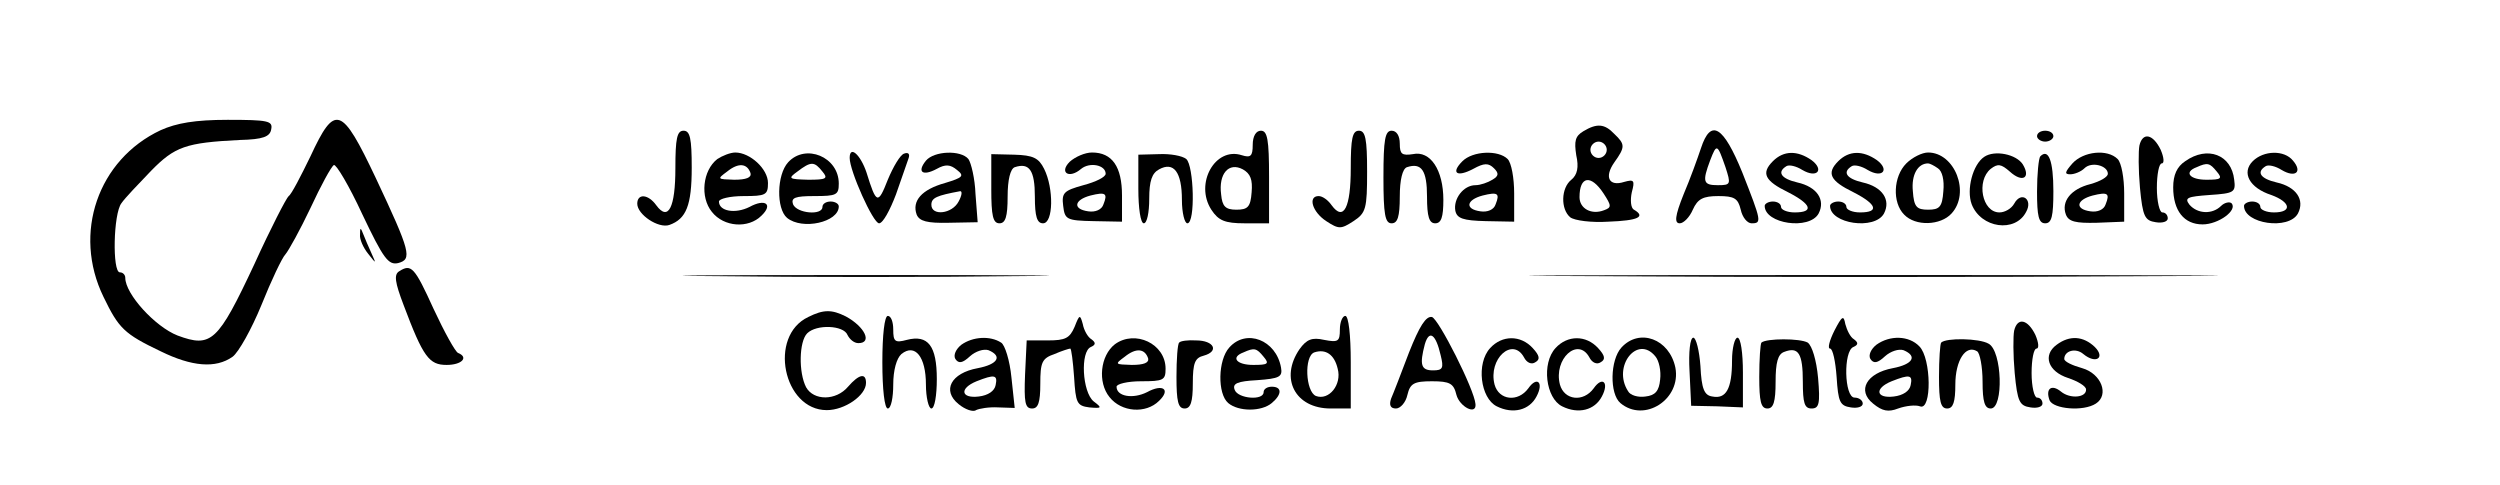 <?xml version="1.0" standalone="no"?>
<!DOCTYPE svg PUBLIC "-//W3C//DTD SVG 20010904//EN"
 "http://www.w3.org/TR/2001/REC-SVG-20010904/DTD/svg10.dtd">
<svg version="1.0" xmlns="http://www.w3.org/2000/svg"
 width="459pt" height="89pt" viewBox="0 0 459 89"
 preserveAspectRatio="xMidYMid meet">

<g transform="translate(0,89) scale(0.1,-0.1)"
fill="#000000" stroke="none">
<path d="M295 651 c-115 -54 -162 -189 -105 -306 28 -58 38 -68 105 -100 57
-28 101 -32 132 -10 11 8 35 51 53 95 18 45 38 87 44 93 6 7 27 45 46 85 19
41 38 76 43 79 4 2 28 -38 52 -90 39 -82 48 -94 66 -90 26 7 23 20 -41 156
-63 133 -75 137 -120 40 -18 -37 -35 -70 -40 -73 -4 -3 -33 -59 -63 -125 -67
-143 -79 -154 -141 -131 -41 16 -96 76 -96 106 0 5 -4 10 -10 10 -14 0 -12
108 3 127 6 9 31 35 54 59 44 45 64 52 163 57 43 1 56 6 58 20 3 15 -6 17 -80
17 -60 0 -94 -6 -123 -19z"/>
<path d="M2907 649 c-15 -9 -17 -18 -13 -44 5 -22 2 -36 -9 -45 -19 -15 -20
-54 -2 -69 8 -6 39 -10 70 -8 55 2 69 9 47 22 -6 3 -7 18 -4 32 6 22 4 24 -14
19 -28 -9 -37 9 -18 36 20 28 20 33 0 52 -18 19 -32 20 -57 5z m43 -34 c0 -8
-7 -15 -15 -15 -8 0 -15 7 -15 15 0 8 7 15 15 15 8 0 15 -7 15 -15z m-6 -80
c15 -23 15 -26 1 -31 -23 -9 -45 3 -45 24 0 39 21 42 44 7z"/>
<path d="M1240 581 c0 -72 -13 -98 -35 -68 -15 21 -35 22 -35 3 0 -20 39 -46
59 -39 31 11 41 36 41 105 0 54 -3 68 -15 68 -12 0 -15 -14 -15 -69z"/>
<path d="M2300 624 c0 -21 -4 -24 -20 -19 -49 16 -87 -52 -56 -100 13 -20 25
-25 61 -25 l45 0 0 85 c0 69 -3 85 -15 85 -9 0 -15 -10 -15 -26z m-2 -87 c-2
-27 -7 -32 -28 -32 -20 0 -26 6 -28 28 -5 38 14 60 40 46 14 -8 18 -19 16 -42z"/>
<path d="M2480 581 c0 -72 -13 -98 -35 -68 -7 10 -17 17 -24 17 -20 0 -12 -29
14 -46 23 -15 27 -15 50 0 23 15 25 23 25 91 0 60 -3 75 -15 75 -12 0 -15 -14
-15 -69z"/>
<path d="M2540 565 c0 -69 3 -85 15 -85 11 0 15 12 15 49 0 31 5 51 13 54 27
9 37 -6 37 -54 0 -37 4 -49 15 -49 11 0 15 11 15 43 0 55 -24 91 -56 84 -20
-3 -24 0 -24 19 0 15 -6 24 -15 24 -12 0 -15 -16 -15 -85z"/>
<path d="M3123 618 c-6 -18 -20 -57 -32 -85 -16 -40 -17 -53 -7 -53 7 0 18 11
24 25 9 20 19 25 47 25 29 0 36 -4 41 -25 3 -14 12 -25 20 -25 19 0 18 4 -17
93 -35 86 -58 100 -76 45z m45 -35 c10 -31 10 -33 -14 -33 -27 0 -29 6 -14 46
12 31 13 30 28 -13z"/>
<path d="M3740 640 c0 -5 7 -10 15 -10 8 0 15 5 15 10 0 6 -7 10 -15 10 -8 0
-15 -4 -15 -10z"/>
<path d="M3928 623 c-2 -10 -2 -45 1 -78 5 -53 9 -60 29 -63 12 -2 22 1 22 7
0 6 -4 11 -10 11 -5 0 -10 20 -10 45 0 25 4 45 9 45 5 0 4 11 -2 25 -14 29
-33 33 -39 8z"/>
<path d="M1317 598 c-27 -21 -32 -70 -10 -97 22 -28 67 -31 91 -7 22 21 7 32
-22 16 -26 -13 -56 -8 -56 10 0 5 20 10 45 10 41 0 45 2 45 24 0 26 -33 56
-60 56 -9 0 -24 -6 -33 -12z m61 -26 c2 -8 -8 -12 -30 -12 -31 1 -32 1 -13 15
21 17 37 15 43 -3z"/>
<path d="M1447 592 c-21 -23 -22 -85 -2 -102 28 -23 95 -8 95 21 0 5 -7 9 -15
9 -8 0 -15 -4 -15 -10 0 -16 -47 -12 -54 5 -4 12 4 15 39 15 41 0 45 2 45 23
0 49 -61 74 -93 39z m63 -17 c11 -13 7 -15 -26 -15 -36 1 -38 2 -20 15 25 19
31 19 46 0z"/>
<path d="M1560 600 c0 -24 43 -120 54 -120 7 0 20 24 31 53 10 28 20 58 23 66
3 8 0 12 -8 9 -7 -2 -20 -24 -30 -48 -18 -46 -21 -45 -39 13 -11 33 -31 51
-31 27z"/>
<path d="M1700 595 c-17 -21 -6 -29 20 -15 16 9 25 8 37 -2 14 -11 11 -14 -22
-24 -43 -12 -61 -33 -52 -58 5 -12 19 -16 59 -15 l53 1 -4 52 c-1 28 -8 57
-13 64 -14 17 -63 15 -78 -3z m60 -75 c-12 -23 -50 -27 -50 -6 0 13 10 17 53
25 4 0 3 -8 -3 -19z"/>
<path d="M1820 543 c0 -49 3 -63 15 -63 11 0 15 12 15 49 0 31 5 51 13 54 27
9 37 -6 37 -54 0 -37 4 -49 15 -49 19 0 20 64 2 100 -10 20 -20 25 -55 26
l-42 1 0 -64z"/>
<path d="M1964 593 c-20 -20 -1 -32 21 -13 16 13 45 7 45 -9 0 -6 -18 -15 -41
-21 -36 -10 -40 -14 -37 -38 3 -25 6 -27 56 -28 l52 -1 0 48 c0 53 -18 79 -55
79 -13 0 -31 -8 -41 -17z m62 -78 c-3 -10 -15 -15 -28 -13 -29 4 -26 21 4 29
28 7 32 4 24 -16z"/>
<path d="M2090 543 c0 -35 4 -63 10 -63 6 0 10 20 10 45 0 33 5 47 18 54 27
15 42 -5 42 -56 0 -24 5 -43 10 -43 15 0 12 106 -2 118 -7 6 -30 10 -50 9
l-38 -1 0 -63z"/>
<path d="M2685 594 c-22 -22 -10 -30 20 -14 20 11 28 11 38 1 9 -9 9 -14 -3
-21 -8 -5 -22 -10 -31 -10 -22 0 -41 -25 -37 -47 3 -14 14 -18 56 -19 l52 -1
0 52 c0 28 -5 56 -12 63 -17 17 -64 15 -83 -4z m61 -79 c-3 -10 -15 -15 -28
-13 -29 4 -26 21 4 29 28 7 32 4 24 -16z"/>
<path d="M3255 594 c-22 -22 -15 -36 28 -57 43 -22 48 -37 12 -37 -14 0 -25 5
-25 10 0 6 -7 10 -15 10 -8 0 -15 -4 -15 -8 0 -33 82 -45 99 -14 13 25 -3 49
-39 57 -30 7 -38 19 -20 30 5 3 18 0 29 -7 27 -16 41 0 17 18 -26 18 -51 18
-71 -2z"/>
<path d="M3375 594 c-22 -22 -15 -36 28 -57 43 -22 48 -37 12 -37 -14 0 -25 5
-25 10 0 6 -7 10 -15 10 -8 0 -15 -4 -15 -8 0 -33 82 -45 99 -14 13 25 -3 49
-39 57 -30 7 -38 19 -20 30 5 3 18 0 29 -7 27 -16 41 0 17 18 -26 18 -51 18
-71 -2z"/>
<path d="M3500 590 c-24 -24 -26 -72 -4 -94 21 -22 67 -20 87 2 35 38 6 112
-43 112 -11 0 -29 -9 -40 -20z m58 -9 c8 -5 12 -22 10 -42 -2 -29 -7 -34 -28
-34 -21 0 -26 5 -28 34 -3 30 9 51 28 51 3 0 11 -4 18 -9z"/>
<path d="M3643 602 c-21 -14 -33 -60 -23 -87 17 -44 80 -53 100 -14 13 23 -9
39 -22 15 -5 -9 -17 -16 -27 -16 -32 0 -43 58 -16 80 13 10 19 9 35 -5 23 -21
39 -12 24 13 -12 19 -52 27 -71 14z"/>
<path d="M3746 603 c-3 -3 -6 -33 -6 -65 0 -45 3 -58 15 -58 12 0 15 13 15 59
0 56 -9 79 -24 64z"/>
<path d="M3805 590 c-14 -16 -15 -20 -4 -20 8 0 20 5 26 11 13 13 43 5 43 -10
0 -6 -14 -14 -32 -19 -36 -9 -54 -32 -45 -56 5 -13 18 -16 57 -15 l50 2 0 52
c0 28 -5 56 -12 63 -19 19 -63 14 -83 -8z m61 -75 c-3 -10 -15 -15 -28 -13
-29 4 -26 21 4 29 28 7 32 4 24 -16z"/>
<path d="M4012 594 c-15 -10 -22 -25 -22 -48 0 -43 20 -68 54 -68 29 0 65 26
53 39 -4 3 -13 1 -19 -5 -16 -16 -43 -15 -58 2 -10 13 -4 15 37 18 45 3 48 5
45 28 -5 46 -49 63 -90 34z m58 -19 c11 -13 8 -15 -19 -15 -31 0 -42 14 -18
23 20 9 24 8 37 -8z"/>
<path d="M4136 594 c-21 -21 -6 -49 34 -62 36 -13 39 -32 5 -32 -14 0 -25 5
-25 10 0 6 -7 10 -15 10 -8 0 -15 -4 -15 -8 0 -33 82 -45 99 -14 13 25 -3 49
-39 57 -30 7 -38 19 -20 30 5 3 18 0 29 -7 25 -15 39 -4 21 17 -16 20 -54 19
-74 -1z"/>
<path d="M661 459 c-1 -8 6 -24 15 -35 15 -19 15 -19 6 1 -5 11 -12 27 -15 35
-5 13 -6 13 -6 -1z"/>
<path d="M733 392 c-10 -6 -8 -20 8 -62 36 -96 47 -110 79 -110 28 0 41 14 21
22 -5 2 -25 38 -45 81 -35 77 -41 83 -63 69z"/>
<path d="M1317 383 c150 -2 396 -2 545 0 150 1 28 2 -272 2 -300 0 -422 -1
-273 -2z"/>
<path d="M2927 383 c282 -2 744 -2 1025 0 282 1 52 2 -512 2 -564 0 -794 -1
-513 -2z"/>
<path d="M1484 308 c-74 -35 -46 -171 34 -171 33 0 72 27 72 50 0 19 -13 16
-33 -7 -22 -26 -63 -26 -77 -1 -14 27 -13 84 2 99 17 17 67 15 74 -3 4 -8 12
-15 20 -15 26 0 12 30 -23 49 -26 13 -41 13 -69 -1z"/>
<path d="M1620 225 c0 -50 4 -85 10 -85 6 0 10 20 10 44 0 26 6 48 15 56 25
20 45 -5 45 -56 0 -24 5 -44 10 -44 6 0 10 24 10 54 0 61 -16 82 -55 72 -22
-6 -25 -3 -25 19 0 14 -4 25 -10 25 -6 0 -10 -35 -10 -85z"/>
<path d="M1973 290 c-9 -21 -17 -25 -49 -25 l-39 0 -3 -63 c-2 -51 0 -62 13
-62 11 0 15 11 15 45 0 40 3 47 26 55 14 6 27 10 29 10 2 0 5 -24 7 -52 3 -48
5 -53 28 -56 23 -2 24 -1 8 11 -21 17 -25 92 -5 100 9 4 9 8 1 14 -7 4 -14 17
-16 28 -5 18 -6 18 -15 -5z"/>
<path d="M2460 285 c0 -22 -3 -24 -29 -19 -22 5 -32 1 -45 -17 -37 -54 -8
-109 57 -109 l37 0 0 85 c0 50 -4 85 -10 85 -5 0 -10 -11 -10 -25z m-4 -72 c8
-29 -16 -59 -40 -50 -19 8 -22 73 -3 80 21 7 37 -4 43 -30z"/>
<path d="M2587 243 c-14 -37 -29 -76 -33 -85 -4 -12 -1 -18 9 -18 8 0 18 11
21 25 5 21 12 25 45 25 33 0 40 -4 45 -25 6 -22 37 -38 35 -17 -2 27 -68 157
-80 160 -11 2 -23 -17 -42 -65z m58 -5 c6 -24 4 -28 -14 -28 -22 0 -25 10 -15
48 8 27 20 19 29 -20z"/>
<path d="M3368 283 c-9 -18 -13 -33 -8 -33 5 0 10 -24 12 -52 3 -46 6 -53 26
-56 12 -2 22 1 22 7 0 6 -7 11 -15 11 -19 0 -21 86 -2 93 9 4 9 8 1 14 -7 4
-13 17 -16 28 -3 17 -6 15 -20 -12z"/>
<path d="M3698 283 c-2 -10 -2 -45 1 -78 5 -53 9 -60 29 -63 12 -2 22 1 22 7
0 6 -4 11 -10 11 -5 0 -10 20 -10 45 0 25 4 45 9 45 5 0 4 11 -2 25 -14 29
-33 33 -39 8z"/>
<path d="M1765 257 c-10 -8 -15 -19 -11 -26 6 -9 13 -8 27 5 10 9 25 14 34 11
26 -11 17 -26 -20 -33 -49 -9 -66 -41 -35 -66 12 -10 27 -15 32 -11 6 3 24 6
41 5 l30 -1 -6 56 c-3 31 -12 60 -19 64 -20 13 -52 11 -73 -4z m63 -74 c-2
-11 -14 -19 -31 -21 -33 -4 -36 15 -4 28 33 13 39 12 35 -7z"/>
<path d="M2047 258 c-27 -21 -32 -70 -10 -97 22 -28 67 -31 91 -7 22 21 7 32
-22 16 -26 -13 -56 -8 -56 10 0 5 20 10 45 10 41 0 45 2 45 23 0 46 -56 72
-93 45z m61 -26 c2 -8 -8 -12 -30 -12 -31 1 -32 1 -13 15 21 17 37 15 43 -3z"/>
<path d="M2165 261 c-3 -2 -5 -31 -5 -63 0 -45 3 -58 15 -58 11 0 15 12 15 46
0 38 4 47 20 51 29 8 19 28 -14 28 -15 1 -29 -1 -31 -4z"/>
<path d="M2257 252 c-21 -23 -22 -85 -2 -102 19 -16 61 -16 80 0 19 16 19 30
0 30 -8 0 -15 -4 -15 -10 0 -16 -47 -12 -53 4 -5 12 5 16 41 18 41 3 47 6 44
23 -9 51 -64 72 -95 37z m63 -17 c11 -13 8 -15 -19 -15 -31 0 -42 14 -18 23
20 9 24 8 37 -8z"/>
<path d="M2736 251 c-26 -28 -18 -92 12 -107 30 -15 60 -7 73 18 14 26 1 38
-15 15 -19 -26 -54 -22 -62 7 -12 47 33 88 54 50 5 -10 14 -14 21 -9 9 5 8 12
-5 26 -22 24 -56 24 -78 0z"/>
<path d="M2856 251 c-26 -28 -18 -92 12 -107 30 -15 60 -7 73 18 14 26 1 38
-15 15 -19 -26 -54 -22 -62 7 -12 47 33 88 54 50 5 -10 14 -14 21 -9 9 5 8 12
-5 26 -22 24 -56 24 -78 0z"/>
<path d="M2977 252 c-21 -23 -22 -85 -2 -102 44 -37 112 7 101 65 -11 53 -66
73 -99 37z m62 -16 c7 -8 11 -27 9 -43 -2 -21 -9 -29 -27 -31 -13 -2 -28 2
-32 10 -29 45 17 104 50 64z"/>
<path d="M3102 208 l3 -63 48 -1 47 -2 0 64 c0 36 -4 64 -10 64 -5 0 -10 -19
-10 -42 0 -52 -11 -71 -36 -66 -15 2 -20 14 -22 56 -2 28 -8 52 -13 52 -6 0
-9 -26 -7 -62z"/>
<path d="M3234 261 c-2 -2 -4 -31 -4 -63 0 -45 3 -58 15 -58 11 0 15 12 15 49
0 35 4 51 16 55 26 10 34 -3 34 -55 0 -39 3 -49 16 -49 14 0 16 9 12 56 -3 33
-11 59 -19 65 -14 8 -76 8 -85 0z"/>
<path d="M3445 257 c-10 -8 -15 -19 -11 -26 6 -9 13 -8 27 5 10 9 25 14 34 11
26 -11 17 -26 -20 -33 -48 -9 -66 -41 -36 -65 17 -14 28 -16 46 -9 14 5 32 7
40 4 22 -9 21 88 -1 110 -19 20 -54 21 -79 3z m63 -74 c-2 -11 -14 -19 -31
-21 -33 -4 -36 15 -4 28 33 13 39 12 35 -7z"/>
<path d="M3564 261 c-2 -2 -4 -31 -4 -63 0 -45 3 -58 15 -58 11 0 15 12 15 44
0 44 19 74 40 61 5 -3 10 -28 10 -56 0 -37 4 -49 15 -49 24 0 21 106 -4 119
-17 10 -78 11 -87 2z"/>
<path d="M3776 257 c-26 -19 -16 -49 21 -61 18 -6 33 -15 33 -21 1 -15 -29
-18 -46 -4 -17 14 -29 6 -21 -16 7 -16 62 -21 85 -6 25 16 10 55 -25 65 -18 5
-33 12 -33 17 0 15 21 21 35 9 23 -19 41 -7 21 13 -21 20 -46 22 -70 4z"/>
</g>
</svg>

